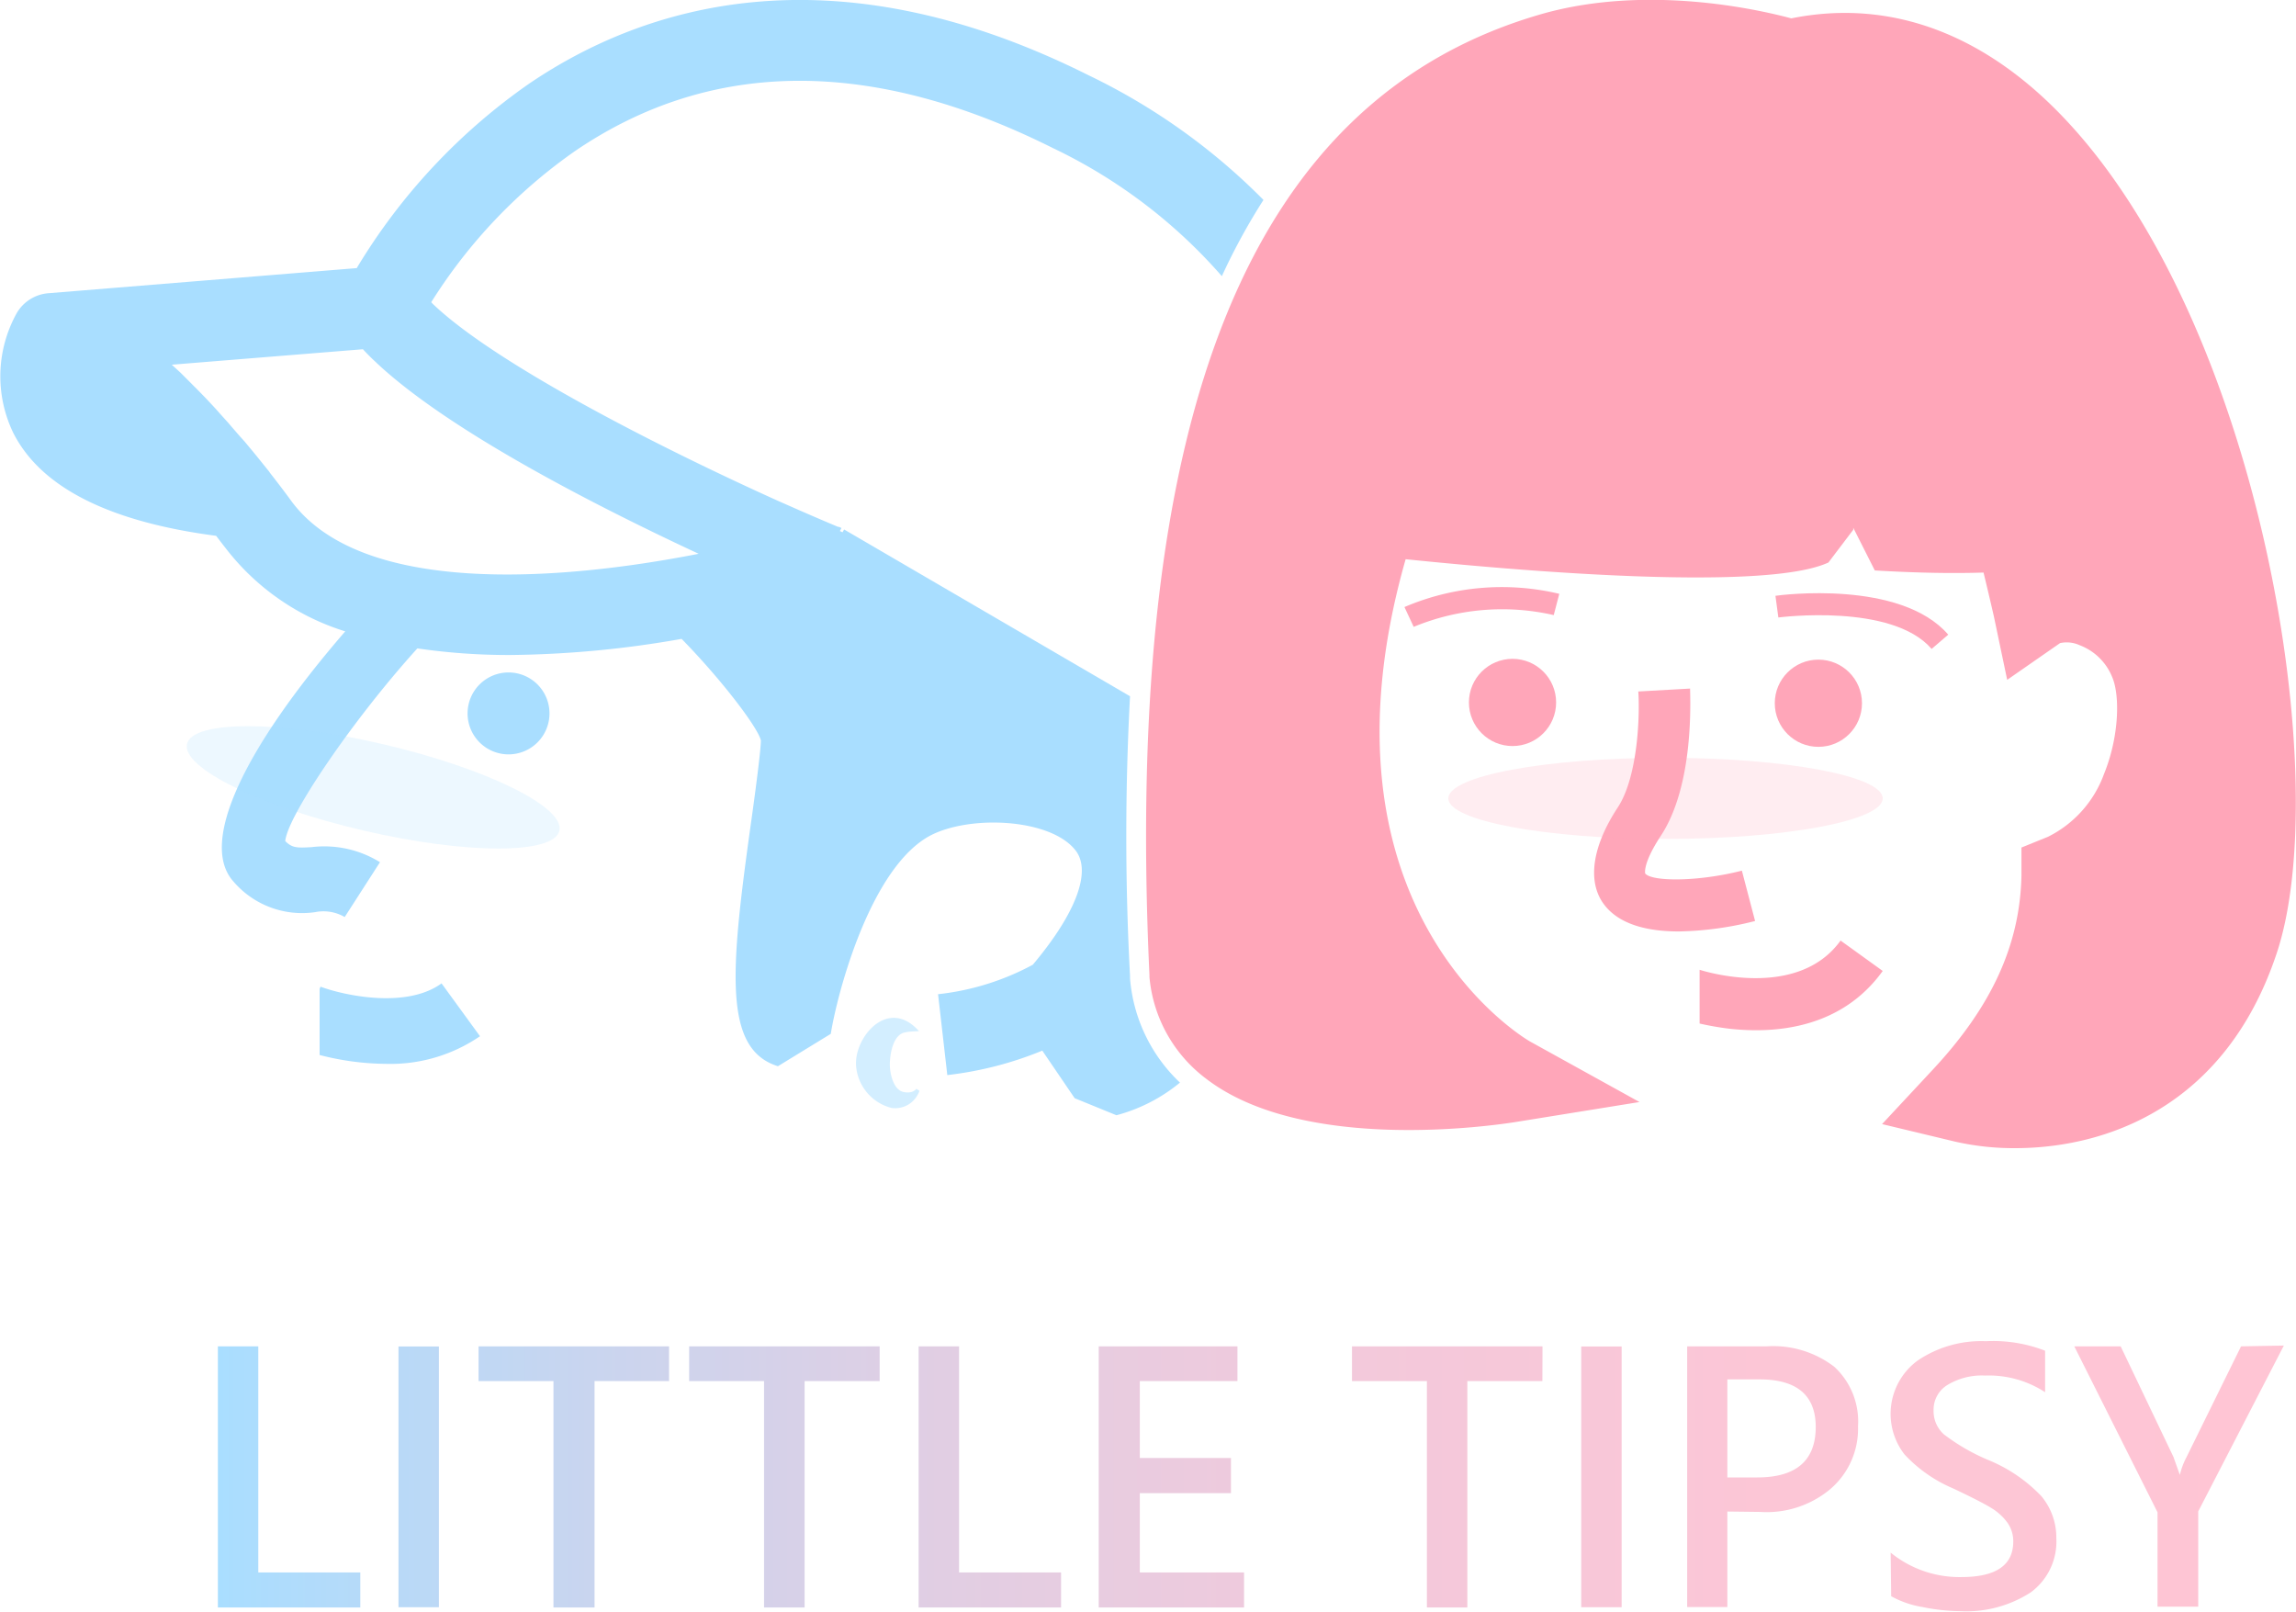 <svg xmlns="http://www.w3.org/2000/svg" xmlns:xlink="http://www.w3.org/1999/xlink" viewBox="0 0 173.78 121.99">
<defs>
    <style>.cls-1,.cls-2,.cls-3{fill:#a9deff;}.cls-1,.cls-4{opacity:0.2;}.cls-2{opacity:0.5;}.cls-4,.cls-5{fill:#ffa6b9;}.cls-6{fill:url(#BluePink);}</style>
    <linearGradient id="BluePink" x1="16.49" y1="111.77" x2="172.89" y2="111.77" gradientUnits="userSpaceOnUse">
        <stop offset="0" stop-color="#a9deff"/>
        <stop offset="0.01" stop-color="#abddfe"/>
        <stop offset="0.18" stop-color="#c9d5ef"/>
        <stop offset="0.35" stop-color="#e1cee3"/>
        <stop offset="0.54" stop-color="#f2c9db"/>
        <stop offset="0.75" stop-color="#fcc6d6"/>
        <stop offset="1" stop-color="#ffc5d4"/>
    </linearGradient>
</defs>
<g id="logo" data-name="logo">
    <g id="man">
        <path class="cls-3 m-head" d="M85.53,74.05l0-.2a198.2,198.2,0,0,1,0-21.16L63.89,40.07l-.12.21-.2-.09.12-.23-.19-.09h0l-.07,0h0c-1.22-.51-2.52-1.07-3.87-1.67l-.16-.07-.5-.22C49.5,33.67,37.42,27.46,32.76,23l0,0-.12-.13a39.64,39.64,0,0,1,10.9-11.45c10.29-7,22.45-7.07,36.14-.22a39.6,39.6,0,0,1,12.8,9.7,47.16,47.16,0,0,1,3.15-5.77A47.6,47.6,0,0,0,82.4,5.7C62.69-4.17,48.49.6,40.05,6.33A45.65,45.65,0,0,0,27,20.29L3.67,22.19h0a3.05,3.05,0,0,0-2.4,1.5A9.84,9.84,0,0,0,1,32.75c2.08,4.13,7.25,6.74,15.36,7.8.25.33.51.67.77,1a18.22,18.22,0,0,0,9,6.23c-7.71,8.92-11.06,16-8.48,18.91a6.84,6.84,0,0,0,6.2,2.34,3.2,3.2,0,0,1,2.24.37l2.67-4.15a8,8,0,0,0-5.17-1.14c-1.08.06-1.47.08-2-.46.18-1.94,5.2-9.29,10-14.58a47.94,47.94,0,0,0,7,.5,78,78,0,0,0,13-1.22c2.94,3,5.74,6.64,6,7.68,0,.66-.35,3.37-.65,5.54-1.64,11.66-2.3,17.8,1.94,19.12l4-2.45c.5-3.12,3-12.58,7.52-15,3-1.58,9.11-1.31,11,1.11,1.26,1.6,0,4.82-3.23,8.66A19.52,19.52,0,0,1,71,75.24l.7,6.12a26.92,26.92,0,0,0,7.19-1.85l2.45,3.6,3.16,1.29a12.66,12.66,0,0,0,4.81-2.47A12.2,12.2,0,0,1,85.53,74.05ZM22.06,37.93c-.55-.76-1.1-1.47-1.63-2.15l-.05-.08-.95-1.18-.32-.39-.6-.72L18.14,33l-.53-.61-.36-.42-.55-.61L16.38,31c-.26-.29-.53-.57-.78-.84l-.32-.33-.49-.5c-.12-.11-.23-.23-.34-.34L14,28.54l-.32-.32-.47-.43L13,27.6l14.47-1.17h0c.3.33.64.67,1,1l.05.05C34,32.61,45,38.24,52.88,41.91,42.24,44,27.36,45.09,22.06,37.93Z"/>
        <path class="cls-3 m-eyes" d="M38.49,50.89a3.1,3.1,0,1,0,3.1,3.1A3.1,3.1,0,0,0,38.49,50.89Z"/>
        <path class="cls-3 m-mouth" d="M24.26,74.67l-.07.17v5a20.48,20.48,0,0,0,5,.67,12,12,0,0,0,7.14-2.09l-2.91-4C30.7,76.4,25.88,75.28,24.26,74.67Z"/>
        <ellipse class="cls-1 m-cheek" cx="28.25" cy="59.6" rx="3.35" ry="14.47" transform="translate(-36.21 73.57) rotate(-76.88)"/>
        <path class="cls-2 m-earring" d="M69.36,82.4l.23.15a1,1,0,0,1-.1.24,1.94,1.94,0,0,1-2,1.06,3.57,3.57,0,0,1-2.69-3.13c-.21-2.18,2.41-5.33,4.76-2.68,0,0-.63,0-1,.08-1,.12-1.21,1.75-1.21,2.44s.27,1.89,1,2.07S69.36,82.4,69.36,82.4Z"/>
    </g>
    <g id="woman">
        <path class="cls-5 f-head" d="M156.65,9.39c-6.21-6.78-13.48-9.53-21.07-8C132.9.67,124.69-1.14,116.9,1,94.73,7.23,85,31,87,73.78v.16a10.81,10.81,0,0,0,4.27,7.68c7.37,5.69,21.83,3.55,23.46,3.29l9.36-1.51-8.3-4.59c-.19-.11-17-9.83-9.4-36.49,5.45.56,14.64,1.38,22,1.38,4.43,0,8.18-.29,10-1.13l1.88-2.48,0-.15,1.63,3.23c3.4.2,6.07.23,8.23.16.26,1.07.52,2.17.79,3.35l1,4.77,4-2.78a2.36,2.36,0,0,1,1.49.16,4.3,4.3,0,0,1,2.45,2.39c.61,1.39.54,4.53-.61,7.35a8.56,8.56,0,0,1-4.25,4.76l-2,.81,0,2.15c-.12,5.23-2.26,9.89-6.72,14.67l-3.83,4.11,5.46,1.31a20,20,0,0,0,4.61.51c6.73,0,15.85-3,19.77-14.66C176.67,59.32,171.27,25.32,156.65,9.39Z"/>
        <path class="cls-5 f-eyebrow" d="M107,47.44l-.7-1.5a18.76,18.76,0,0,1,11.72-1l-.42,1.61A17.49,17.49,0,0,0,107,47.44Z"/>
        <path class="cls-5 f-eyebrow" d="M146.2,49.11c-3-3.49-11.51-2.39-11.6-2.38l-.22-1.64c.38-.06,9.46-1.24,13.08,2.94Z"/>
        <circle class="cls-5 f-eyes" cx="114.48" cy="53.16" r="3.3"/>
        <circle class="cls-5 f-eyes" cx="137.63" cy="53.22" r="3.3"/>
        <path class="cls-5 f-nose" d="M127.06,70.49c-2.26,0-4.54-.48-5.71-2.12s-.9-4.23,1.1-7.27C124,58.73,124.12,54,124,52.33l3.92-.22c0,.73.34,7.27-2.22,11.15-1.38,2.1-1.18,2.83-1.18,2.84.47.62,3.94.65,7.32-.21l1,3.81A24.91,24.91,0,0,1,127.06,70.49Z"/>
        <path class="cls-5 f-mouth" d="M139.31,71.18c-3.28,4.56-10.43,2.29-10.67,2.21v4.07a22,22,0,0,0,2.24.39c3.38.38,8.44.05,11.62-4.37Z"/>
        <ellipse class="cls-4" cx="126.06" cy="60.42" rx="16.44" ry="3.07"/>
    </g>
    <path class="cls-6 text" d="M27.27,121.65H16.49V101.89h3.06V119h7.72Zm5.95-17.26h0v14.74h0v2.5H30.16v-2.5h0V104.4h0v-2.5h3.06Zm17.42.13H45v17.13H41.89V104.52H36.22v-2.63H50.64Zm15.94,0H60.9v17.13H57.83V104.52H52.16v-2.63H66.58Zm13.73,17.13H69.53V101.89h3.06V119h7.72Zm13.85,0h-11V101.89h10.5v2.63H86.27v5.82h6.9V113h-6.9V119h7.89Zm22.58-17.13h-5.68v17.13H108V104.52h-5.67v-2.63h14.42Zm6-.13h0v14.74h0v2.5h-3.06v-2.5h0V104.4h0v-2.5h3.06Zm8,10v7.23H127.7V101.89h6a7.59,7.59,0,0,1,5.14,1.55,5.63,5.63,0,0,1,1.79,4.5,6,6,0,0,1-2.13,4.78,7.51,7.51,0,0,1-5.28,1.7Zm0-10v7.42H133q4.42,0,4.43-3.81c0-2.4-1.42-3.61-4.25-3.61Zm12.36,13.11a8.25,8.25,0,0,0,5.35,1.85q3.93,0,3.93-2.69a2.42,2.42,0,0,0-.43-1.41,4.1,4.1,0,0,0-1.17-1.09q-.74-.47-2.91-1.5a10.77,10.77,0,0,1-3.72-2.59,5,5,0,0,1,1-7.11,8.58,8.58,0,0,1,5.15-1.46,10.87,10.87,0,0,1,4.49.72v3.14a7.8,7.8,0,0,0-4.55-1.26,5,5,0,0,0-2.82.7,2.18,2.18,0,0,0-1.07,1.93,2.35,2.35,0,0,0,.78,1.82,15.22,15.22,0,0,0,3.31,1.92,11.63,11.63,0,0,1,4.07,2.76,4.89,4.89,0,0,1,1.13,3.18,4.77,4.77,0,0,1-1.94,4.1,9,9,0,0,1-5.38,1.42,14.86,14.86,0,0,1-2.8-.31,7.35,7.35,0,0,1-2.38-.82Zm29.76-15.67-6.48,12.55v7.21h-3.08v-7.14L157,101.89h3.51l4,8.38s.16.46.48,1.35h0a5.44,5.44,0,0,1,.49-1.32l4.14-8.41Z"/>
</g>
</svg>